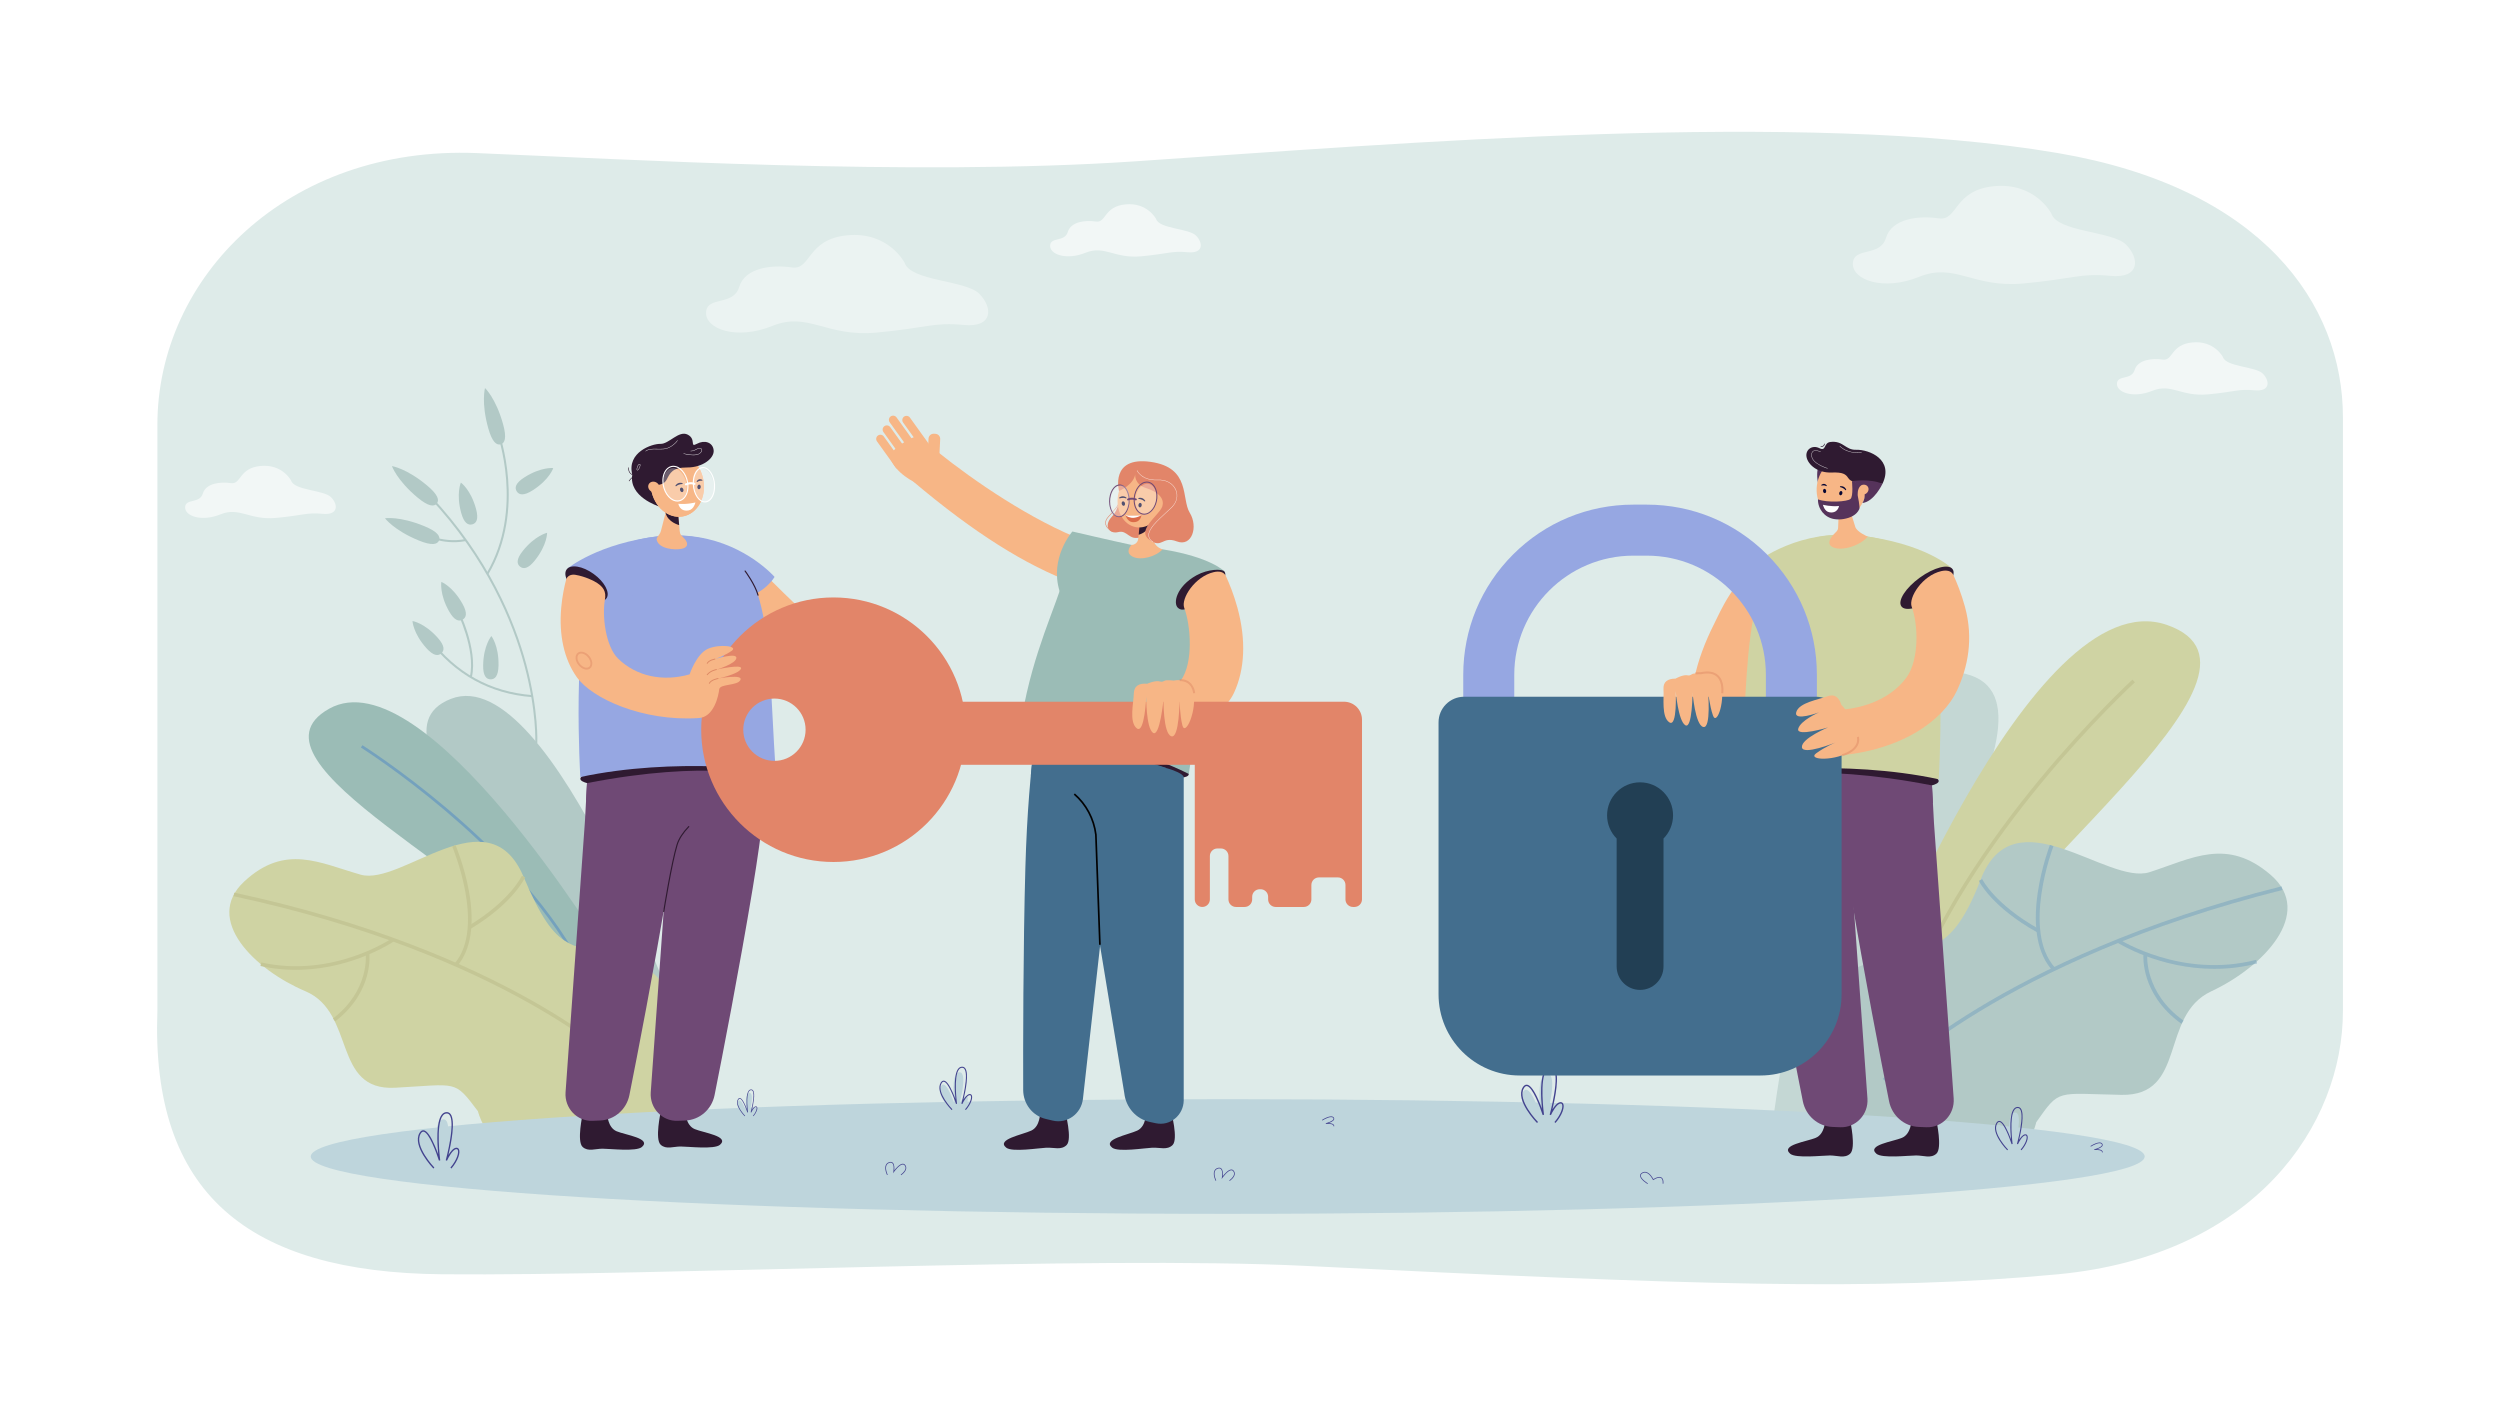<?xml version="1.0" encoding="utf-8"?>
<!-- Generator: Adobe Illustrator 27.5.0, SVG Export Plug-In . SVG Version: 6.00 Build 0)  -->
<svg version="1.1" id="Layer_1" xmlns="http://www.w3.org/2000/svg" xmlns:xlink="http://www.w3.org/1999/xlink" x="0px" y="0px"
	 viewBox="0 0 3530.963 2000" style="enable-background:new 0 0 3530.963 2000;" xml:space="preserve">
<rect x="0" style="fill:#FFFFFF;" width="3530.963" height="2000"/>
<g>
	<g>
		<g>
			<path style="fill:#DEEBE9;" d="M2906.691,1799.765c-257.157,24.42-521.708,14.889-1062.646-11.821
				c-303.749-14.998-914.49,14.524-1219.327,11.821c-274.969-2.439-411.732-114.498-402.43-371.847v-409.005V600.67
				c-0.329-209.396,183.927-395.28,450.994-384.463c206.077,8.347,613.639,32.953,929.562,11.681
				c375.744-25.299,943.518-73.188,1303.847-11.681c287.757,49.119,402.429,212.63,402.429,373.272v838.439
				C3309.12,1588.56,3185.112,1773.326,2906.691,1799.765z"/>
		</g>
		<g style="opacity:0.6;">
			<path style="fill:#FFFFFF;" d="M3139.563,504.162c0,0-12.199-23.461-43.063-20.521c-30.866,2.939-27.191,26.456-41.889,24.252
				c-14.697-2.206-35.275,0-39.684,14.697c-4.409,14.698-24.252,6.615-24.985,19.108c-0.736,12.494,22.781,21.312,49.972,10.289
				c27.19-11.023,40.418,8.563,78.633,5.017c38.215-3.548,42.949-7.957,65.568-5.752c22.619,2.205,22.082-13.282,11.793-23.571
				C3185.619,517.391,3143.972,518.371,3139.563,504.162z"/>
		</g>
		<g style="opacity:0.4;">
			<path style="fill:#FFFFFF;" d="M2897.199,301.406c0,0-22.844-43.939-80.654-38.434c-57.808,5.505-50.926,49.55-78.453,45.421
				c-27.528-4.129-66.067,0-74.325,27.528c-8.258,27.527-45.42,12.387-46.797,35.786c-1.376,23.398,42.668,39.915,93.594,19.269
				c50.926-20.646,75.702,16.039,147.273,9.396c71.572-6.643,80.439-14.902,122.803-10.773c42.364,4.13,41.358-24.877,22.087-44.147
				C2983.458,326.183,2905.459,328.018,2897.199,301.406z"/>
		</g>
		<g style="opacity:0.4;">
			<path style="fill:#FFFFFF;" d="M1277.477,370.753c0,0-22.844-43.939-80.654-38.433c-57.808,5.505-50.926,49.55-78.453,45.421
				c-27.528-4.129-66.067,0-74.325,27.528c-8.258,27.527-45.42,12.388-46.797,35.786c-1.376,23.398,42.668,39.915,93.594,19.269
				c50.926-20.646,75.702,16.039,147.273,9.396c71.572-6.643,80.439-14.902,122.803-10.773c42.364,4.13,41.358-24.876,22.088-44.147
				C1363.735,395.53,1285.737,397.365,1277.477,370.753z"/>
		</g>
		<g style="opacity:0.6;">
			<path style="fill:#FFFFFF;" d="M1632.798,309.17c0,0-12.199-23.46-43.064-20.521c-30.865,2.94-27.191,26.457-41.888,24.252
				c-14.698-2.205-35.275,0-39.684,14.698c-4.409,14.697-24.251,6.614-24.986,19.107c-0.734,12.494,22.781,21.312,49.972,10.289
				c27.191-11.023,40.419,8.564,78.633,5.016c38.216-3.547,42.95-7.956,65.569-5.752c22.619,2.205,22.082-13.282,11.793-23.571
				C1678.853,322.399,1637.206,323.378,1632.798,309.17z"/>
		</g>
		<g style="opacity:0.6;">
			<path style="fill:#FFFFFF;" d="M411.092,678.64c0,0-12.199-23.46-43.064-20.521c-30.865,2.94-27.191,26.457-41.888,24.252
				c-14.698-2.205-35.275,0-39.685,14.698c-4.409,14.697-24.251,6.614-24.986,19.107c-0.734,12.494,22.782,21.312,49.972,10.289
				c27.191-11.023,40.419,8.564,78.633,5.016c38.215-3.547,42.95-7.956,65.569-5.752c22.619,2.205,22.082-13.282,11.793-23.571
				C457.148,691.87,415.5,692.849,411.092,678.64z"/>
		</g>
		<g>
			<g>
				<g>
					<path style="fill:#B2C9C6;" d="M752.406,692.479c-12.899,8.231-19.349,6.58-22.576,1.525
						c-3.226-5.055-2.005-11.602,10.894-19.831c23.497-14.993,40.693-13.086,40.693-13.086S776.244,677.268,752.406,692.479z"/>
				</g>
				<g>
					<path style="fill:#B2C9C6;" d="M755.424,791.58c-9.541,11.961-16.179,12.488-20.867,8.748
						c-4.689-3.74-5.652-10.33,3.889-22.291c17.382-21.789,34.27-25.549,34.27-25.549S773.057,769.474,755.424,791.58z"/>
				</g>
				<g>
					<g>
						<g>
							<path style="fill:#B2C9C6;" d="M758.906,1049.654l-2.894-0.145c0.023-0.443,1.998-45.341-15.477-110.35
								c-16.128-59.982-52.589-149.848-134.717-237.33l2.112-1.983c82.579,87.967,119.228,178.353,135.433,238.687
								C760.932,1003.95,758.928,1049.204,758.906,1049.654z"/>
						</g>
					</g>
					<g>
						<g>
							<path style="fill:#B2C9C6;" d="M689.728,811.113l-2.494-1.47c53.39-90.602,15.246-196.788,14.854-197.851l2.717-1.001
								C705.201,611.865,743.829,719.307,689.728,811.113z"/>
						</g>
					</g>
					<g>
						<g>
							<path style="fill:#B2C9C6;" d="M644.406,765.779c-29.392,1.091-52.154-12.8-52.413-12.962l1.527-2.459
								c0.291,0.18,29.456,17.938,63.994,10.972l0.573,2.837C653.415,765.109,648.833,765.615,644.406,765.779z"/>
						</g>
					</g>
					<g>
						<g>
							<path style="fill:#B2C9C6;" d="M751.603,984.639c-59.692-4.554-108.939-31.747-146.372-80.824
								c-1.299-1.699-2.524-3.305-2.881-3.588c0.005,0.004,0.11,0.085,0.304,0.141l0.812-2.779c0.82,0.239,1.356,0.917,4.066,4.47
								c36.914,48.391,85.459,75.205,144.29,79.69L751.603,984.639z"/>
						</g>
					</g>
					<g>
						<g>
							<path style="fill:#B2C9C6;" d="M666.399,956.598l-2.824-0.652c8.861-38.292-18.489-93.099-18.766-93.649l2.585-1.305
								c0.07,0.139,7.114,14.163,12.938,32.812C665.729,911.08,671.164,936.001,666.399,956.598z"/>
						</g>
					</g>
					<g>
						<g>
							<path style="fill:#B2C9C6;" d="M603.285,685.766c15.825,13.243,17.411,20.909,13.562,25.508
								c-3.849,4.599-11.676,4.388-27.498-8.853c-28.826-24.123-35.787-44.108-35.787-44.108S574.041,661.293,603.285,685.766z"/>
						</g>
					</g>
					<g>
						<g>
							<path style="fill:#B2C9C6;" d="M599.406,743.173c19.081,7.856,22.905,14.687,20.621,20.232
								c-2.282,5.547-9.807,7.705-28.888-0.15c-34.756-14.308-47.421-31.265-47.421-31.265S564.144,728.656,599.406,743.173z"/>
						</g>
					</g>
					<g>
						<g>
							<path style="fill:#B2C9C6;" d="M653.084,852.563c7.508,13.331,5.506,19.683,0.281,22.625
								c-5.226,2.944-11.694,1.364-19.203-11.967c-13.677-24.285-10.828-41.352-10.828-41.352S639.206,827.924,653.084,852.563z"/>
						</g>
					</g>
					<g>
						<g>
							<path style="fill:#B2C9C6;" d="M672.293,718.583c4.039,14.756,0.553,20.43-5.232,22.014
								c-5.784,1.584-11.674-1.524-15.715-16.28c-7.358-26.882-0.443-42.742-0.443-42.742S664.825,691.309,672.293,718.583z"/>
						</g>
					</g>
					<g>
						<g>
							<path style="fill:#B2C9C6;" d="M704.107,939.848c-0.271,15.297-5.212,19.76-11.208,19.655
								c-5.997-0.106-10.776-4.741-10.505-20.039c0.493-27.867,11.588-41.145,11.588-41.145S704.607,911.575,704.107,939.848z"/>
						</g>
					</g>
					<g>
						<g>
							<path style="fill:#B2C9C6;" d="M618.204,900.742c10.19,11.415,9.594,18.048,5.119,22.041
								c-4.474,3.993-11.131,3.836-21.32-7.578c-18.561-20.792-19.431-38.072-19.431-38.072S599.374,879.646,618.204,900.742z"/>
						</g>
					</g>
					<g>
						<g>
							<path style="fill:#B2C9C6;" d="M710.471,598.841c5.549,19.874,2.518,27.093-3.258,28.705
								c-5.776,1.614-12.11-2.991-17.659-22.864c-10.109-36.202-4.539-56.618-4.539-56.618S700.214,562.112,710.471,598.841z"/>
						</g>
					</g>
				</g>
			</g>
		</g>
		<g>
			<path style="fill:#B2C9C6;" d="M967.771,1467.299c0,0-187.282-536.517-330.956-480.23
				c-143.674,56.288,205.154,331.708,254.725,489.619L967.771,1467.299z"/>
		</g>
		<g>
			<g>
				<path style="fill:#9BBCB6;" d="M856.958,1347.635c0,0-257.008-422.594-392.193-346.599
					c-135.185,75.994,247.62,243.95,317.752,369.407L856.958,1347.635z"/>
			</g>
			<g>
				<g>
					<path style="fill:#74A1BD;" d="M815.429,1360.76c-46.859-87.523-127.468-165.767-186.839-215.993
						c-64.366-54.452-118.296-88.595-118.834-88.934l2.115-3.354c0.539,0.34,54.707,34.631,119.282,89.261
						c59.634,50.449,140.619,129.074,187.772,217.147L815.429,1360.76z"/>
				</g>
			</g>
		</g>
		<g>
			<g>
				<g>
					<path style="fill:#CFD3A3;" d="M431.296,1399.968c71.604,30.404,37.639,141.091,126.746,136.344
						c89.121-4.794,83.102-11.587,116.991,33.188c0,0,9.127,38.769,41.843,51.162c78.255,29.643,226.995,41.931,276.462-30.727
						c-2.33-76.18-17.94-156.199-64.635-209.521c-8.562-9.777-22.631-15.594-38.362-21.226
						c-85.338-30.494-101.502-4.299-151.026-121.161c-49.544-116.895-171.929,13.818-229.917-2.658
						c-57.987-16.477-106.596-44.076-164.474,9.664C287.032,1298.823,359.677,1369.616,431.296,1399.968z"/>
				</g>
			</g>
			<g>
				<g>
					<g>
						<path style="fill:#C4C695;" d="M877.699,1507.044l3.598-3.635c-1.601-1.587-164.751-159.78-550.343-242.645l-1.076,5.004
							C714.023,1348.323,876.103,1505.467,877.699,1507.044z"/>
					</g>
				</g>
				<g>
					<g>
						<path style="fill:#C4C695;" d="M665.22,1311.55c59.85-36.242,75.797-71.03,76.445-72.492l-4.675-2.079
							c-0.153,0.345-16.101,34.878-74.422,70.195L665.22,1311.55z"/>
					</g>
				</g>
				<g>
					<g>
						<path style="fill:#C4C695;" d="M646.039,1364.086c19.171-22.561,24.76-59.273,16.16-106.167
							c-6.439-35.117-18.671-64.025-18.793-64.312l-4.706,2.006c0.481,1.126,47.522,113.285,3.438,165.164L646.039,1364.086z"/>
					</g>
				</g>
				<g>
					<g>
						<path style="fill:#C4C695;" d="M545.769,1335.921c7.05-3.93,10.966-6.611,11.143-6.735l-2.923-4.197
							c-0.819,0.572-83.362,56.941-185.03,34.374l-1.107,4.993C449.773,1382.541,519.505,1350.563,545.769,1335.921z"/>
					</g>
				</g>
				<g>
					<g>
						<path style="fill:#C4C695;" d="M473.393,1442.57c28.296-21.588,39.913-46.337,44.674-63.294
							c5.183-18.461,3.641-31.684,3.572-32.238l-5.079,0.625c0.06,0.508,5.538,51.315-46.272,90.841L473.393,1442.57z"/>
					</g>
				</g>
			</g>
		</g>
		<g style="opacity:0.6;">
			<path style="fill:#B2C9C6;" d="M2501.102,1605.809c0,0,81.687-684.894,266.698-655.745
				c185.011,29.147-156.424,446.809-173.887,646.94L2501.102,1605.809z"/>
		</g>
		<g>
			<g>
				<path style="fill:#CFD3A3;" d="M2636.339,1420.724c0,0,232.217-604.402,424.106-538.13
					c191.891,66.272-261.896,372.111-322.892,550.1L2636.339,1420.724z"/>
			</g>
			<g>
				<g>
					<path style="fill:#C4C695;" d="M2692.899,1427.918c39.889-123.687,125.421-243.315,190.146-321.89
						c70.172-85.183,131.652-141.77,132.267-142.333l-3.51-3.827c-0.614,0.563-62.365,57.397-132.764,142.859
						c-65.012,78.925-150.938,199.13-191.078,323.597L2692.899,1427.918z"/>
				</g>
			</g>
		</g>
		<g>
			<g>
				<g>
					<path style="fill:#B2C9C6;" d="M3123.187,1400.096c-73.334,34.174-34.054,148.005-126.845,146.274
						c-92.807-1.783-86.796-9.059-120.41,38.699c0,0-8.094,40.627-41.655,54.684c-132.42,55.463-367.212-105.729-248.819-250.735
						c8.549-10.471,22.963-17.024,39.111-23.441c87.609-34.763,125.359,0.511,172.637-122.739
						c47.298-123.284,179.203,8.186,238.885-11.023c59.682-19.209,109.215-49.644,171.306,4.136
						C3269.505,1289.781,3196.539,1365.975,3123.187,1400.096z"/>
				</g>
			</g>
			<g style="opacity:0.5;">
				<g>
					<g>
						<path style="fill:#74A1BD;" d="M2663.031,1527.431l-3.87-3.648c1.606-1.707,165.507-172,563.324-271.985l1.299,5.162
							C2827.457,1356.572,2664.633,1525.734,2663.031,1527.431z"/>
					</g>
				</g>
				<g>
					<g>
						<path style="fill:#74A1BD;" d="M2876.864,1316.596c-63.511-35.523-81.336-71.109-82.063-72.604l4.785-2.329
							c0.172,0.352,17.99,35.675,79.879,70.289L2876.864,1316.596z"/>
					</g>
				</g>
				<g>
					<g>
						<path style="fill:#74A1BD;" d="M2898.689,1370.516c-20.739-22.762-27.866-60.722-20.612-109.773
							c5.431-36.732,17.109-67.221,17.224-67.524l4.964,1.916c-0.458,1.188-45.326,119.459,2.36,171.798L2898.689,1370.516z"/>
					</g>
				</g>
				<g>
					<g>
						<path style="fill:#74A1BD;" d="M3001.901,1337.637c-7.467-3.832-11.636-6.478-11.826-6.6l2.888-4.468
							c0.872,0.565,88.695,56.191,193.561,29.082l1.33,5.149C3103.355,1382.646,3029.726,1351.911,3001.901,1337.637z"/>
					</g>
				</g>
				<g>
					<g>
						<path style="fill:#74A1BD;" d="M3080.962,1445.89c-30.189-21.423-43.153-46.728-48.71-64.186
							c-6.052-19.001-4.922-32.8-4.872-33.38l5.302,0.467c-0.043,0.53-3.911,53.537,51.362,92.762L3080.962,1445.89z"/>
					</g>
				</g>
			</g>
		</g>
		<g>
			<path style="fill:#BED5DC;" d="M3029.132,1633.438c0,44.73-579.85,80.99-1295.13,80.99
				c-715.283,0-1295.131-36.261-1295.131-80.99c0-44.731,579.849-80.992,1295.131-80.992
				C2449.282,1552.446,3029.132,1588.708,3029.132,1633.438z"/>
		</g>
		<g>
			<path style="fill:#42428E;" d="M2969.834,1627.707l-1.02-0.107c0.073-0.683-0.12-1.245-0.589-1.719
				c-2.333-2.353-10.113-1.62-10.19-1.613l-0.172-1.008c2.689-0.662,9.878-2.968,10.845-5.647c0.209-0.578,0.099-1.145-0.336-1.732
				c-2.599-3.515-11.904,1.428-15.27,3.63l-0.56-0.858c0.527-0.345,12.952-8.389,16.655-3.382c0.646,0.874,0.806,1.78,0.477,2.691
				c-0.829,2.293-4.828,4.1-7.897,5.18c2.55,0.083,5.689,0.515,7.177,2.017C2969.644,1625.855,2969.94,1626.712,2969.834,1627.707z"
				/>
		</g>
		<g>
			<path style="fill:#42428E;" d="M1736.769,1667.96l-0.564-0.857c0.059-0.038,5.87-3.919,6.671-8.443
				c0.277-1.57-0.091-3.057-1.098-4.419c-0.702-0.949-1.547-1.41-2.586-1.41c-0.016,0-0.033,0-0.05,0
				c-5.04,0.071-12.346,10.478-12.42,10.584l-1.328,1.907l0.403-2.289c0.017-0.093,1.593-9.292-1.615-12.039
				c-0.999-0.855-2.423-0.976-4.233-0.359c-1.903,0.648-3.226,1.837-3.931,3.534c-2.104,5.057,1.743,13.058,1.782,13.139
				l-0.921,0.449c-0.168-0.343-4.089-8.494-1.808-13.98c0.823-1.98,2.353-3.364,4.548-4.112c2.177-0.742,3.938-0.557,5.23,0.551
				c2.671,2.288,2.52,7.971,2.218,11.013c2.359-3.052,7.753-9.362,12.062-9.422c1.401-0.012,2.565,0.595,3.476,1.825
				c1.181,1.598,1.612,3.351,1.281,5.21C1743.004,1663.8,1737.024,1667.792,1736.769,1667.96z"/>
		</g>
		<g>
			<path style="fill:#42428E;" d="M1272.749,1659.818l-0.564-0.857c0.059-0.038,5.87-3.919,6.671-8.443
				c0.277-1.57-0.091-3.058-1.098-4.419c-0.701-0.949-1.547-1.41-2.586-1.41c-0.017,0-0.033,0-0.05,0
				c-5.04,0.071-12.346,10.478-12.42,10.584l-1.328,1.907l0.403-2.289c0.016-0.093,1.592-9.292-1.615-12.039
				c-0.999-0.855-2.423-0.976-4.232-0.359c-1.903,0.648-3.226,1.837-3.931,3.533c-2.104,5.057,1.743,13.058,1.782,13.139
				l-0.921,0.449c-0.168-0.343-4.089-8.495-1.808-13.98c0.823-1.98,2.353-3.364,4.548-4.112c2.177-0.742,3.938-0.557,5.23,0.551
				c2.671,2.288,2.52,7.971,2.218,11.013c2.359-3.052,7.753-9.362,12.061-9.422c1.401-0.012,2.565,0.595,3.476,1.825
				c1.181,1.598,1.612,3.351,1.281,5.21C1278.984,1655.658,1273.003,1659.65,1272.749,1659.818z"/>
		</g>
		<g>
			<path style="fill:#42428E;" d="M1884.463,1590.825l-1.021-0.109c0.073-0.683-0.119-1.245-0.588-1.718
				c-2.334-2.353-10.111-1.619-10.19-1.614l-0.173-1.008c2.688-0.66,9.878-2.966,10.846-5.646c0.208-0.578,0.099-1.144-0.336-1.732
				c-2.598-3.517-11.902,1.43-15.269,3.631l-0.561-0.858c0.527-0.345,12.953-8.389,16.656-3.383c0.645,0.874,0.805,1.78,0.476,2.692
				c-0.828,2.292-4.827,4.1-7.896,5.179c2.55,0.084,5.688,0.515,7.177,2.017C1884.272,1588.972,1884.568,1589.829,1884.463,1590.825
				z"/>
		</g>
		<g>
			<path style="fill:#42428E;" d="M2326.946,1672.241c-0.431-0.258-10.536-6.396-10.536-11.78c0-1.661,0.929-3.061,2.761-4.163
				c2.015-1.213,4.108-1.503,6.226-0.866c5.117,1.545,8.816,8.042,9.799,9.931c5.211-3.097,9.089-3.849,11.534-2.232
				c3.493,2.31,2.625,8.484,2.586,8.745l-1.015-0.149c0.009-0.058,0.812-5.793-2.138-7.741c-2.158-1.423-5.829-0.569-10.909,2.54
				l-0.488,0.297l-0.244-0.515c-0.039-0.082-3.981-8.254-9.423-9.893c-1.825-0.55-3.644-0.293-5.401,0.763
				c-1.523,0.916-2.263,1.99-2.263,3.284c0,4.809,9.939,10.841,10.038,10.901L2326.946,1672.241z"/>
		</g>
		<g>
			<g>
				<path style="fill:#BED5DC;" d="M2833.519,1624.143c0,0-20.709-21.114-13.583-33.139c7.125-12.025,19.15,25.831,19.15,25.831
					s-6.236-44.763,6.681-45.54c12.916-0.778,0,45.54,0,45.54s4.788-10.8,9.464-11.468c4.676-0.669,3.341,9.158-5.011,18.776
					H2833.519z"/>
			</g>
			<g>
				<path style="fill:#42428E;" d="M2835.003,1624.672c-0.976-0.994-23.803-24.523-15.52-38.504c1.313-2.21,2.893-3.224,4.675-3.021
					c3.573,0.408,7.769,6.049,12.472,16.766c1.433,3.263,2.701,6.526,3.694,9.226c-1.141-11.719-2.464-35.06,3.986-42.938
					c1.4-1.711,3.109-2.638,5.079-2.757c1.917-0.108,3.495,0.572,4.683,2.044c5.801,7.18,0.559,32.547-2.323,44.416
					c2.15-3.482,5.198-7.362,8.313-7.807c1.477-0.208,2.647,0.34,3.306,1.549c1.88,3.451-0.715,12.246-8.31,20.993l-1.145-0.993
					c7.467-8.599,9.516-16.72,8.123-19.274c-0.353-0.648-0.909-0.898-1.76-0.774c-4.007,0.573-8.685,9.264-10.148,12.565
					l-1.423-0.51c0.029-0.103,2.86-10.306,4.76-21.478c2.483-14.608,2.286-24.198-0.57-27.734c-0.875-1.083-1.996-1.575-3.414-1.483
					c-1.552,0.093-2.859,0.814-3.998,2.204c-8.146,9.947-2.929,48.205-2.875,48.59l-1.473,0.334
					c-2.702-8.507-11.051-30.735-17.148-31.432c-1.161-0.134-2.208,0.617-3.199,2.291c-7.693,12.981,15.066,36.433,15.297,36.668
					L2835.003,1624.672z"/>
			</g>
		</g>
		<g>
			<g>
				<path style="fill:#BED5DC;" d="M2168.921,1585.38c0,0-26.969-27.495-17.689-43.154c9.279-15.659,24.938,33.639,24.938,33.639
					s-8.119-58.292,8.699-59.304c16.82-1.013,0,59.304,0,59.304s6.235-14.065,12.325-14.934c6.09-0.87,4.35,11.926-6.525,24.449
					H2168.921z"/>
			</g>
			<g>
				<path style="fill:#42428E;" d="M2170.851,1586.07c-1.27-1.295-30.996-31.936-20.207-50.14c1.705-2.878,3.748-4.209,6.088-3.936
					c4.652,0.532,10.115,7.877,16.239,21.832c1.866,4.25,3.518,8.499,4.813,12.014c-1.486-15.259-3.209-45.655,5.19-55.913
					c1.825-2.227,4.05-3.436,6.615-3.591c2.491-0.139,4.551,0.746,6.099,2.661c7.553,9.349,0.726,42.383-3.026,57.839
					c2.798-4.533,6.769-9.585,10.823-10.165c1.917-0.276,3.448,0.442,4.306,2.017c2.447,4.494-0.93,15.949-10.821,27.337
					l-1.489-1.293c9.722-11.198,12.389-21.773,10.577-25.1c-0.461-0.846-1.189-1.167-2.294-1.008
					c-5.222,0.747-11.311,12.064-13.216,16.363l-1.853-0.665c0.037-0.133,3.724-13.421,6.197-27.968
					c3.235-19.023,2.978-31.512-0.741-36.116c-1.141-1.411-2.579-2.05-4.446-1.931c-2.021,0.121-3.723,1.061-5.206,2.87
					c-10.607,12.953-3.813,62.774-3.743,63.275l-1.918,0.435c-3.519-11.077-14.391-40.024-22.33-40.931
					c-1.51-0.167-2.875,0.802-4.167,2.981c-10.022,16.913,19.619,47.446,19.92,47.752L2170.851,1586.07z"/>
			</g>
		</g>
		<g>
			<g>
				<path style="fill:#BED5DC;" d="M610.236,1649.757c0,0-26.311-27.495-17.258-43.154s24.33,33.639,24.33,33.639
					s-7.921-58.292,8.487-59.304c16.409-1.013,0,59.304,0,59.304s6.083-14.065,12.024-14.934s4.244,11.926-6.365,24.449H610.236z"/>
			</g>
			<g>
				<path style="fill:#42428E;" d="M612.119,1650.448c-1.239-1.295-30.239-31.935-19.714-50.14c1.663-2.878,3.656-4.209,5.94-3.936
					c4.539,0.531,9.869,7.877,15.843,21.832c1.821,4.25,3.432,8.499,4.695,12.014c-1.449-15.259-3.131-45.655,5.063-55.913
					c1.781-2.227,3.951-3.436,6.453-3.591c2.431-0.139,4.44,0.746,5.95,2.661c7.369,9.349,0.708,42.383-2.952,57.839
					c2.73-4.533,6.604-9.586,10.559-10.165c1.871-0.276,3.364,0.442,4.201,2.017c2.388,4.494-0.908,15.948-10.557,27.337
					l-1.453-1.293c9.485-11.198,12.087-21.773,10.319-25.1c-0.45-0.846-1.16-1.167-2.238-1.008
					c-5.094,0.747-11.035,12.064-12.893,16.363l-1.807-0.665c0.036-0.133,3.633-13.421,6.046-27.968
					c3.156-19.023,2.905-31.512-0.724-36.116c-1.112-1.411-2.516-2.05-4.337-1.931c-1.971,0.122-3.632,1.061-5.079,2.87
					c-10.348,12.953-3.72,62.773-3.652,63.275l-1.871,0.435c-3.434-11.077-14.039-40.024-21.785-40.931
					c-1.474-0.167-2.805,0.802-4.065,2.981c-9.777,16.913,19.14,47.446,19.434,47.752L612.119,1650.448z"/>
			</g>
		</g>
		<g>
			<g>
				<path style="fill:#BED5DC;" d="M1342.615,1567.304c0,0-20.709-21.113-13.583-33.137c7.126-12.025,19.151,25.831,19.151,25.831
					s-6.234-44.764,6.681-45.54c12.916-0.778,0,45.54,0,45.54s4.788-10.8,9.463-11.468c4.676-0.668,3.341,9.158-5.01,18.775
					H1342.615z"/>
			</g>
			<g>
				<path style="fill:#42428E;" d="M1344.099,1567.835c-0.975-0.994-23.802-24.524-15.518-38.504
					c1.309-2.208,2.878-3.227,4.675-3.021c3.573,0.407,7.768,6.048,12.472,16.764c1.432,3.264,2.7,6.526,3.695,9.225
					c-1.141-11.718-2.465-35.059,3.985-42.936c1.4-1.711,3.109-2.639,5.078-2.757c1.925-0.111,3.496,0.572,4.684,2.043
					c5.8,7.18,0.557,32.548-2.324,44.416c2.15-3.481,5.198-7.361,8.313-7.807c1.473-0.208,2.647,0.34,3.306,1.55
					c1.879,3.451-0.715,12.246-8.311,20.993l-1.144-0.994c7.466-8.599,9.516-16.72,8.124-19.275
					c-0.354-0.65-0.914-0.899-1.761-0.774c-4.008,0.573-8.685,9.264-10.149,12.564l-1.423-0.51
					c0.029-0.103,2.859-10.305,4.758-21.476c2.484-14.609,2.288-24.198-0.569-27.734c-0.875-1.084-1.993-1.577-3.414-1.482
					c-1.552,0.093-2.859,0.813-3.998,2.204c-8.145,9.946-2.928,48.204-2.875,48.589l-1.472,0.334
					c-2.702-8.507-11.052-30.735-17.149-31.431c-1.169-0.137-2.208,0.617-3.199,2.29c-7.696,12.988,15.065,36.434,15.296,36.669
					L1344.099,1567.835z"/>
			</g>
		</g>
		<g>
			<g>
				<path style="fill:#BED5DC;" d="M1050.83,1576.224c0,0-12.802-13.052-8.397-20.485c4.405-7.434,11.839,15.968,11.839,15.968
					s-3.854-27.673,4.13-28.152c7.984-0.481,0,28.152,0,28.152s2.96-6.676,5.85-7.09c2.891-0.413,2.065,5.661-3.097,11.606H1050.83z
					"/>
			</g>
			<g>
				<path style="fill:#42428E;" d="M1051.747,1576.552c-0.603-0.615-14.714-15.16-9.593-23.803c0.809-1.365,1.779-1.995,2.89-1.867
					c2.209,0.251,4.802,3.739,7.71,10.363c0.885,2.017,1.669,4.034,2.284,5.703c-0.705-7.244-1.524-21.673,2.464-26.543
					c0.866-1.058,1.922-1.632,3.139-1.705c1.19-0.068,2.161,0.354,2.896,1.263c3.586,4.439,0.344,20.121-1.437,27.458
					c1.329-2.152,3.213-4.551,5.139-4.826c0.911-0.128,1.636,0.21,2.044,0.958c1.161,2.133-0.442,7.57-5.137,12.978l-0.707-0.614
					c4.616-5.316,5.883-10.336,5.022-11.915c-0.219-0.402-0.565-0.556-1.089-0.479c-2.478,0.354-5.369,5.727-6.274,7.767
					l-0.88-0.315c0.018-0.063,1.767-6.37,2.942-13.276c1.536-9.031,1.414-14.959-0.351-17.145c-0.541-0.67-1.232-0.975-2.11-0.917
					c-0.959,0.057-1.767,0.503-2.471,1.362c-5.035,6.149-1.81,29.799-1.778,30.037l-0.91,0.206c-1.67-5.259-6.832-19-10.601-19.43
					c-0.723-0.085-1.365,0.381-1.978,1.415c-4.758,8.029,9.313,22.523,9.456,22.669L1051.747,1576.552z"/>
			</g>
		</g>
	</g>
	<g>
		<g>
			<g>
				<g>
					<path style="fill:#F7B686;" d="M1285.604,652.748L1285.604,652.748c-2.656,1.907-6.385,1.294-8.291-1.359l-29.578-41.193
						c-1.906-2.653-1.294-6.384,1.36-8.289l0,0c2.653-1.906,6.384-1.294,8.289,1.36l29.578,41.192
						C1288.869,647.113,1288.257,650.844,1285.604,652.748z"/>
				</g>
				<g>
					<path style="fill:#F7B686;" d="M1297.954,643.88L1297.954,643.88c-2.653,1.904-6.384,1.293-8.289-1.362l-33.078-46.067
						c-1.907-2.653-1.294-6.384,1.359-8.289v-0.001c2.654-1.904,6.385-1.293,8.291,1.362l33.078,46.067
						C1301.22,638.242,1300.609,641.974,1297.954,643.88z"/>
				</g>
				<g>
					<path style="fill:#F7B686;" d="M1318.491,665.472l-2.11-0.106c-3.946-0.194-7.014-3.581-6.82-7.528l1.9-38.434
						c0.196-3.946,3.583-7.015,7.528-6.82l2.112,0.105c3.945,0.195,7.014,3.583,6.818,7.528l-1.899,38.435
						C1325.824,662.597,1322.437,665.666,1318.491,665.472z"/>
				</g>
				<g>
					<path style="fill:#F7B686;" d="M1310.308,635.009L1310.308,635.009c-2.653,1.907-6.385,1.294-8.291-1.361l-26.515-36.928
						c-1.905-2.653-1.294-6.384,1.36-8.289l0,0c2.654-1.905,6.384-1.293,8.289,1.361l26.516,36.928
						C1313.573,629.373,1312.961,633.104,1310.308,635.009z"/>
				</g>
				<g>
					<path style="fill:#F7B686;" d="M1294.067,682.229c0,0-31.04-13.753-36.956-37.136c-2.049-8.095,35.033-33.204,43.266-28.769
						c8.235,4.436,23.712,31.123,23.712,31.123L1294.067,682.229z"/>
				</g>
				<g>
					<path style="fill:#F7B686;" d="M1273.362,661.594L1273.362,661.594c-2.65,1.901-6.372,1.29-8.274-1.358l-26.46-36.851
						c-1.901-2.65-1.291-6.371,1.358-8.273l0,0c2.649-1.901,6.371-1.291,8.272,1.358l26.46,36.852
						C1276.62,655.97,1276.01,659.692,1273.362,661.594z"/>
				</g>
			</g>
			<g>
				<g>
					<path style="fill:#F7B686;" d="M1324.089,638.007c51.716,41.412,132.402,96.888,208.068,125.984
						c17.533,6.743,24.324,9.059,35.079,11.511c8.654,1.973,15.025,19.466,11.812,34.311c-3.017,13.928-15.201,24.042-26.032,23.635
						c-8.087-0.305-16.22-2.506-35.881-9.705c-68.31-25.002-142.477-71.943-227.329-143.658L1324.089,638.007z"/>
				</g>
			</g>
			<g>
				<path style="fill:#2F1A31;" d="M1618.638,1571.733c0,0,0.34,19.138-12.365,25.085c-12.704,5.946-49.978,12.42-35.446,24.111
					c8.339,6.707,46.018,0.528,56.711,0.069c10.693-0.458,20.932,3.773,28.573-3.725c8.404-8.248-2.018-47.061-2.018-47.061
					s-9.022,5.203-17.33,5.343C1624.792,1575.757,1618.638,1571.733,1618.638,1571.733z"/>
			</g>
			<g>
				<path style="fill:#2F1A31;" d="M1468.988,1571.733c0,0,0.34,19.138-12.365,25.085c-12.704,5.946-49.978,12.42-35.446,24.111
					c8.339,6.707,46.018,0.528,56.711,0.069c10.693-0.458,20.932,3.773,28.573-3.725c8.404-8.248-2.018-47.061-2.018-47.061
					s-9.022,5.203-17.33,5.343C1475.143,1575.757,1468.988,1571.733,1468.988,1571.733z"/>
			</g>
			<g>
				<path style="fill:#436E8E;" d="M1470.401,990.997c0,0-17.738,78.145-22.167,233.851c-3.197,112.408-3.29,260.046-3.095,314.691
					c0.07,19.546,13.2,36.399,31.803,40.821l9.998,2.377c20.115,4.782,39.979-9.413,42.551-30.408l44.198-394.538l16.65-118.334
					L1470.401,990.997z"/>
			</g>
			<g>
				<path style="fill:#2F1A31;" d="M1678.925,1093.902c-1.885,9.637-56.776,4.442-123.467-8.992s-119.186-26.852-117.301-36.49
					c1.887-9.637,57.438-11.843,124.128,1.591C1628.976,1063.446,1680.811,1084.265,1678.925,1093.902z"/>
			</g>
			<g>
				<path style="fill:#436E8E;" d="M1509.736,1068.218l78.202,475.741c2.197,20.173,16.765,36.554,36.2,40.704l8.471,1.81
					c20.001,4.271,38.974-11.283,39.267-32.19l0.014-456.353c-0.132-5.294-17.543-11.125-22.535-12.542
					C1607.944,1073.652,1510.809,1048.923,1509.736,1068.218z"/>
			</g>
			<g>
				<path style="fill:#9BBCB6;" d="M1669.56,825.998c0,0-16.479-54.823-84.812-55.753c-32.293-0.439-67.524,3.502-86.337,59.437
					c-16.892,50.223-48.487,117.462-60.254,218.738c0,0,112.912-18.956,240.928,44.667c0,0,23.63-147.429,15.67-235.492
					C1692.515,832.8,1675.288,843.576,1669.56,825.998z"/>
			</g>
			<g>
				<path style="fill:#9BBCB6;" d="M1729.215,806.931l-61.449,46.735c0,0-161.244,13.432-171.193-18.615
					c-14.691-47.322,18.059-84.37,18.059-84.37s56.022,13.093,83.443,18.93c9.94,2.115,33.948,4.612,43.815,6.209
					C1710.673,786.957,1729.215,806.931,1729.215,806.931z"/>
			</g>
			<g>
				<path style="fill:#020202;" d="M1552.276,1334.415l2.421-0.089l-5.688-155.492c-2.852-22.829-13.811-43.477-30.869-58.245
					l-1.585,1.833c16.603,14.374,27.271,34.478,30.042,56.606L1552.276,1334.415z"/>
			</g>
			<g>
				<g>
					<path style="fill:#E28569;" d="M1571.429,751.097l0.312-0.729c-0.083-0.036-8.288-3.629-9.689-9.898
						c-0.728-3.254,0.493-6.697,3.627-10.236c1.473-1.664,2.826-3.166,4.065-4.541c8.541-9.48,11.736-13.026,11.431-22.061
						l-0.793,0.027c0.294,8.714-2.61,11.937-11.227,21.502c-1.242,1.377-2.596,2.88-4.072,4.546
						c-3.313,3.742-4.594,7.422-3.805,10.938C1562.769,747.313,1571.075,750.945,1571.429,751.097z"/>
				</g>
				<g>
					<path style="fill:#E28569;" d="M1580.778,703.645c0,0,0.62,14.014-10.79,26.572c-11.409,12.558-3.485,24.582,9.574,21.268
						c13.06-3.314,14.976,12.934,31.95,7.107C1628.485,752.766,1580.778,703.645,1580.778,703.645z"/>
				</g>
				<g>
					<path style="fill:#F7B686;" d="M1641.889,775.821c-6.564-1.887-11.64-7.101-13.22-13.745l-4.951-20.821l-1.435-6.043
						l-8.445-35.532l-3.524,34.675l-2.113,20.814l-0.602,5.932c-0.491,4.842-4.573,8.487-9.439,8.509l-0.085,0.001
						c-3.251,3.674-8.211,11.431,1.654,16.581c11.591,6.054,33.138-0.135,42.266-10.341
						C1641.96,775.842,1641.925,775.831,1641.889,775.821z"/>
				</g>
				<g>
					<path style="fill:#2F1A31;" d="M1623.853,740.695c-0.038,0.188-0.084,0.375-0.135,0.56
						c-2.746,10.895-15.456,13.987-15.456,13.987l-0.062-0.073l2.113-20.814c3.841-0.691,9.22-1.151,11.969,0.857
						C1623.72,736.261,1624.438,737.982,1623.853,740.695z"/>
				</g>
				<g>
					<path style="fill:#F7B686;" d="M1579.152,699.257c3.834-21.921,21.347-37.172,39.116-34.064
						c17.768,3.107,29.065,23.398,25.229,45.32c-3.835,21.922-21.348,37.174-39.117,34.065
						C1586.612,741.471,1575.315,721.179,1579.152,699.257z"/>
				</g>
				<g>
					<path style="fill:#F7B686;" d="M1638.148,715.746c-4.254,2.843-9.412,2.308-11.522-1.194c-2.11-3.501-0.373-8.645,3.881-11.487
						c4.254-2.842,9.411-2.309,11.522,1.194C1644.137,707.761,1642.4,712.904,1638.148,715.746z"/>
				</g>
				<g>
					<path style="fill:#DB6B49;" d="M1589.505,727.54c0,0,10.946,2.174,22.611,0.238c0,0-0.982,10.992-13.012,9.636
						C1592.109,736.624,1589.505,727.54,1589.505,727.54z"/>
				</g>
				<g>
					<path style="fill:#FFFFFF;" d="M1589.505,727.54c0,0,2.273,2.671,8.483,3.728c6.208,1.059,14.128-3.491,14.128-3.491
						S1598.236,729.1,1589.505,727.54z"/>
				</g>
				<g>
					<g>
						<path style="fill:#060633;" d="M1608.146,704.723c-0.204-0.095-0.362-0.282-0.412-0.519c-0.085-0.401,0.171-0.795,0.572-0.879
							c0.236-0.051,5.605-1.723,9.105,3.768c0.22,0.347,0.135,0.804-0.207,1.031c-0.341,0.227-0.734,0.079-1.031-0.206
							c-2.965-2.848-7.362-3.18-7.559-3.139C1608.45,704.813,1608.287,704.79,1608.146,704.723z"/>
					</g>
				</g>
				<g>
					<path style="fill:#060633;" d="M1612.529,713.779c-0.249,1.755-1.484,3.031-2.758,2.849c-1.274-0.181-2.104-1.751-1.854-3.506
						c0.25-1.755,1.486-3.031,2.759-2.849C1611.949,710.452,1612.779,712.024,1612.529,713.779z"/>
				</g>
				<g>
					<g>
						<path style="fill:#060633;" d="M1581.357,703.97c-0.226-0.013-0.444-0.123-0.579-0.325c-0.231-0.339-0.144-0.8,0.193-1.031
							c0.199-0.136,4.526-3.727,9.854,0.016c0.335,0.236,0.431,0.693,0.203,1.032c-0.231,0.34-0.65,0.352-1.032,0.201
							c-3.827-1.502-8.02-0.134-8.186-0.022C1581.671,703.936,1581.513,703.977,1581.357,703.97z"/>
					</g>
				</g>
				<g>
					<path style="fill:#060633;" d="M1588.859,710.671c0.438,1.718-0.218,3.368-1.464,3.686c-1.247,0.317-2.613-0.819-3.05-2.537
						c-0.437-1.717,0.219-3.367,1.465-3.685C1587.056,707.818,1588.422,708.952,1588.859,710.671z"/>
				</g>
				<g>
					<path style="fill:#E28569;" d="M1603.348,669.998c0,0-1.716,13.893,15.072,19.249c16.788,5.357,27.378,14.708,22.9,26.695
						c-4.477,11.985-36.697,32.838-18.064,46.36c18.633,13.519,17.545-5.804,38.881,2.365c21.337,8.167,30.48-20.632,18.265-40.41
						c-12.214-19.778,1.869-64-55.516-71.968c-57.387-7.97-44.452,41.191-44.452,41.191S1600.722,685.212,1603.348,669.998z"/>
				</g>
				<g>
					<path style="fill:#FFFFFF;" d="M1628.676,765.876l0.248-0.4c-3.911-2.437-5.965-5.276-6.278-8.685
						c-0.87-9.442,12.243-21.426,23.812-32.001c3.069-2.805,5.969-5.457,8.577-8.016c7.261-7.126,9.476-16.756,5.783-25.133
						c-4.103-9.304-14.077-14.677-25.977-14.027c-11.506,0.633-18.713-3.003-22.723-6.161c-4.346-3.421-5.993-7.041-6.009-7.078
						l-0.43,0.191c0.067,0.148,6.803,14.749,29.188,13.519c11.736-0.642,21.496,4.626,25.518,13.746
						c3.668,8.317,1.544,17.515-5.682,24.607c-2.602,2.553-5.499,5.201-8.564,8.003c-11.65,10.648-24.855,22.718-23.963,32.394
						C1622.501,760.351,1624.686,763.392,1628.676,765.876z"/>
				</g>
				<g>
					<g>
						<path style="fill:#6F4975;" d="M1575.718,729.151c-4.52-2.624-7.838-8.705-8.862-16.263
							c-1.673-12.319,3.204-24.837,10.875-27.909c2.861-1.183,5.802-0.926,8.504,0.635c4.521,2.624,7.839,8.706,8.865,16.243l0,0
							c1.676,12.299-3.203,24.837-10.876,27.93c-1.724,0.701-3.472,0.885-5.18,0.586
							C1577.907,730.174,1576.795,729.767,1575.718,729.151z M1593.654,702.073c-0.961-7.12-4.009-12.792-8.151-15.202
							c-2.338-1.325-4.82-1.525-7.227-0.56c-7.099,2.852-11.569,14.694-9.979,26.381c0.966,7.099,4.011,12.792,8.153,15.201
							c2.32,1.302,4.818,1.526,7.217,0.56C1590.769,725.579,1595.25,713.739,1593.654,702.073L1593.654,702.073z"/>
					</g>
				</g>
				<g style="opacity:0.3;">
					<path style="fill:#FFFFFF;" d="M1633.645,700.795c0.599,11.785-5.656,23.23-13.969,25.567
						c-8.315,2.335-15.54-5.326-16.139-17.111c-0.599-11.785,5.655-23.23,13.969-25.567
						C1625.822,681.348,1633.046,689.009,1633.645,700.795z"/>
				</g>
				<g style="opacity:0.3;">
					<path style="fill:#FFFFFF;" d="M1595.24,702.862c0.595,11.838-5.01,23.582-12.52,26.23c-7.513,2.647-14.085-4.802-14.68-16.642
						c-0.597-11.837,5.008-23.58,12.52-26.229C1588.072,683.574,1594.644,691.024,1595.24,702.862z"/>
				</g>
				<g>
					<g>
						<path style="fill:#6F4975;" d="M1608.941,724.642c-4.525-3.265-7.353-9.346-7.754-16.688
							c-0.697-12.596,6.174-24.87,15.322-27.365c3.682-0.998,7.28-0.347,10.434,1.91c4.516,3.264,7.333,9.344,7.726,16.663l0,0
							c0.705,12.619-6.166,24.894-15.321,27.365c-1.816,0.514-3.613,0.606-5.34,0.304
							C1612.239,726.52,1610.535,725.774,1608.941,724.642z M1616.885,681.977c-8.511,2.328-14.901,13.941-14.253,25.89
							c0.377,6.804,3.055,12.646,7.164,15.604c2.765,1.933,5.947,2.511,9.177,1.669c8.521-2.326,14.913-13.938,14.253-25.889l0,0
							c-0.37-6.783-3.042-12.602-7.137-15.579c-1.4-1.012-2.919-1.662-4.502-1.938
							C1620.067,681.467,1618.484,681.552,1616.885,681.977z"/>
					</g>
				</g>
				<g>
					<g>
						<path style="fill:#6F4975;" d="M1592.982,706.838c0.299,0.052,0.617,0.001,0.901-0.162l0,0
							c0.167-0.098,4.107-2.203,9.887-0.019c0.686,0.227,1.486-0.082,1.758-0.78c0.271-0.699-0.082-1.485-0.785-1.735
							c-6.956-2.775-11.983,0.056-12.204,0.167c-0.643,0.378-0.874,1.214-0.495,1.854
							C1592.245,706.54,1592.598,706.771,1592.982,706.838z"/>
					</g>
				</g>
			</g>
			<g>
				<path style="fill:#2F1A31;" d="M1729.5,807.379c4.311,6.156-3.885,19.64-25.177,33.601
					c-21.291,13.96-31.469,25.243-40.467,17.667c-7.345-6.186-2.615-30.151,25.905-46.008
					C1706.09,803.558,1726.428,802.99,1729.5,807.379z"/>
			</g>
			<g>
				<path style="fill:#436E8E;" d="M1646.916,1084.701c0,0-87.394-32.641-179.527-30.449c-4.23,0.101-7.731,3.326-8.148,7.537
					l-3.324,33.579l96.929-4.911L1646.916,1084.701z"/>
			</g>
			<g>
				<g>
					<path style="fill:#F7B686;" d="M1543.496,1056.193l-11.263-21.151c-1.241-6.351,14.795-27.448,21.233-26.803
						c47.204,4.737,89.507-12.732,114.459-47.353c17.698-24.558,14.104-77.11,4.631-102.463
						c-4.848-12.974,15.049-44.261,41.877-50.376c6.917-1.576,14.005-0.855,16.986,5.582c4.667,10.074,11.201,25.877,16.374,44.923
						c12.282,45.232,10.556,86.793-4.996,120.192c-19.086,40.993-98.72,80.237-191.382,90.963
						C1544.479,1070.509,1544.836,1063.047,1543.496,1056.193z"/>
				</g>
			</g>
		</g>
		<g>
			<g>
				<g>
					<path style="fill:#F7B686;" d="M2523.837,959.452c-17.698-24.557-14.104-77.109-4.631-102.461
						c4.848-12.974-25.968-66.49-32.003-62.76c-38.47,23.778-57.386,69.445-66.266,87.068
						c-25.587,50.782-40.142,106.486-24.591,139.884C2415.433,1062.175,2548.79,994.074,2523.837,959.452z"/>
				</g>
			</g>
			<g>
				<path style="fill:#2F1A31;" d="M2577.89,1582.683c0,0-0.477,19.004-13.335,24.364c-12.858,5.361-50.118,10.198-36.196,22.417
					c7.988,7.01,45.638,2.481,56.266,2.481c10.63,0,20.61,4.632,28.509-2.481c8.69-7.827,0-46.78,0-46.78s-9.173,4.778-17.422,4.563
					C2583.825,1586.938,2577.89,1582.683,2577.89,1582.683z"/>
			</g>
			<g>
				<path style="fill:#6F4975;" d="M2466.947,1009.17c0,0-2.566,85.764,24.805,250.289
					c19.758,118.776,43.084,238.462,54.529,295.843c4.094,20.525,21.355,35.534,41.814,36.354l10.995,0.442
					c22.12,0.887,40.073-18.114,38.459-40.704l-27.763-388.2l-6.843-127.77L2466.947,1009.17z"/>
			</g>
			<g>
				<path style="fill:#2F1A31;" d="M2699.678,1582.683c0,0-0.475,19.004-13.334,24.364c-12.86,5.361-50.118,10.198-36.198,22.417
					c7.99,7.01,45.637,2.481,56.267,2.481c10.631,0,20.61,4.632,28.508-2.481c8.69-7.827,0-46.78,0-46.78s-9.172,4.778-17.421,4.563
					C2705.613,1586.938,2699.678,1582.683,2699.678,1582.683z"/>
			</g>
			<g>
				<path style="fill:#6F4975;" d="M2588.736,1009.17c0,0-2.566,85.764,24.804,250.289c19.76,118.776,43.086,238.462,54.529,295.843
					c4.095,20.525,21.356,35.534,41.814,36.354l10.996,0.442c22.119,0.887,40.074-18.114,38.458-40.704l-27.761-388.2l-6.843-127.77
					L2588.736,1009.17z"/>
			</g>
			<g>
				<path style="fill:#2F1A31;" d="M2738.179,1103.16c-0.264,10.349-62.833,14.458-140.221,12.043
					c-77.387-2.415-139.227-13.115-138.962-23.462c0.264-10.349,62.533-16.423,139.921-14.008
					C2676.304,1080.148,2738.445,1092.814,2738.179,1103.16z"/>
			</g>
			<g>
				<path style="fill:#CFD3A3;" d="M2719.236,810.218c0,0-13.683-54.236-114.648-54.787
					c-145.601-0.793-132.12,132.991-145.591,336.31c0,0,143.418-20.283,279.255,8.873
					C2738.252,1100.614,2750.853,893.089,2719.236,810.218z"/>
			</g>
			<g>
				<path style="fill:#CFD3A3;" d="M2756.504,802.441l-65.944,36.485c0,0-144.387,13.112-182.718,6.796
					c-38.329-6.314-48.845-34.46-48.845-34.46s40.824-42.24,110.213-53.518c6.52-1.068,13.28-1.852,20.292-2.309
					c11.767-0.758,23.554-0.597,35.073,0.699C2719.871,766.856,2756.504,802.441,2756.504,802.441z"/>
			</g>
			<g>
				<path style="fill:#F7B686;" d="M2620.336,744.065l-7.114-22.957l-2.069-6.684l-12.176-39.298l-1.602,39.089l-0.958,23.465
					l-0.304,7.426c-0.205,5.041-3.279,6.101-7.02,10.481c-1.514,1.776-11.212,12.539-0.206,17.4
					c13.709,6.059,39.338-3.113,49.081-15.128C2637.895,757.842,2622.635,751.483,2620.336,744.065z"/>
			</g>
			<g>
				<path style="fill:#6F4975;" d="M2471.181,1100.111c0,0,83.851-24.67,257.508,9.193l1.339,24.981l-254.568,8.997
					L2471.181,1100.111z"/>
			</g>
			<g>
				<path style="fill:#2F1A31;" d="M2528.185,1092.352c0,0,37.114-0.915,51.457,29.512c0,0-8.015-30.371,7.6-29.901
					c6.457,0.197-6.457-4.161-6.457-4.161L2528.185,1092.352z"/>
			</g>
			<g>
				<path style="fill:#2F1A31;" d="M2757.876,803.961c5.563,7.931-6.145,26.081-26.149,40.538
					c-20.007,14.459-40.733,19.75-46.296,11.821c-5.564-7.932,6.144-26.082,26.15-40.539
					C2731.586,801.321,2752.313,796.03,2757.876,803.961z"/>
			</g>
			<g>
				<g>
					<path style="fill:#56335B;" d="M2567.651,660.369c0,0-2.482,9.512,0,21.439c2.483,11.924,14.613-17.389,14.613-17.389
						L2567.651,660.369z"/>
				</g>
				<g>
					<path style="fill:#F7B686;" d="M2566.209,685.248c3.027-23.059,20.984-39.717,40.108-37.206
						c19.124,2.51,32.172,23.239,29.145,46.298c-3.027,23.059-20.985,39.716-40.108,37.206
						C2576.231,729.035,2563.182,708.306,2566.209,685.248z"/>
				</g>
				<g>
					<path style="fill:#2F1A31;" d="M2636.333,682.284l-16.904-1.754c-3.718-0.385-7.116-2.381-9.129-5.53
						c-3.462-5.421-7.631-8.204-23.401-7.614c-19.967,0.75-33.152-11.153-35.309-21.602c-2.201-10.664,8.017-17.891,18.046-12.807
						c10.028,5.085,5.725-7.384,15.369-8.707c18.021-2.473,21.397,11.419,36.152,10.967c19.347-0.592,54.003,14.109,37.566,48.166
						L2636.333,682.284z"/>
				</g>
				<g>
					<g>
						<path style="fill:#060633;" d="M2598.998,688.029c-0.181-0.114-0.309-0.31-0.327-0.54c-0.032-0.389,0.255-0.732,0.644-0.763
							c0.229-0.02,5.503-0.963,8.161,4.644c0.168,0.353,0.033,0.776-0.318,0.949c-0.351,0.175-0.705-0.013-0.95-0.317
							c-2.466-3.045-6.584-3.881-6.775-3.866C2599.274,688.149,2599.123,688.109,2598.998,688.029z"/>
					</g>
				</g>
				<g>
					<path style="fill:#060633;" d="M2602.068,697.111c-0.445,1.629-1.765,2.689-2.947,2.367c-1.182-0.322-1.781-1.906-1.336-3.535
						c0.444-1.631,1.763-2.689,2.947-2.367C2601.913,693.898,2602.513,695.481,2602.068,697.111z"/>
				</g>
				<g>
					<g>
						<path style="fill:#060633;" d="M2572.807,685.928c-0.164-0.029-0.309-0.154-0.382-0.354c-0.126-0.338-0.003-0.765,0.274-0.957
							c0.164-0.112,3.798-3.146,7.219,0.821c0.215,0.249,0.226,0.687,0.014,0.99c-0.212,0.302-0.521,0.278-0.781,0.105
							c-2.61-1.729-5.858-0.78-5.995-0.688C2573.042,685.922,2572.92,685.948,2572.807,685.928z"/>
					</g>
				</g>
				<g>
					<path style="fill:#060633;" d="M2579.263,693.182c0.21,1.676-0.606,3.16-1.824,3.311c-1.215,0.152-2.371-1.083-2.581-2.76
						c-0.21-1.676,0.606-3.158,1.823-3.309C2577.897,690.271,2579.054,691.507,2579.263,693.182z"/>
				</g>
				<g>
					<path style="fill:#56335B;" d="M2658.724,683.402c0,0-11.672,25.192-28.227,27.04c0,0,13.386-19.199-14.828-30.898
						C2615.668,679.544,2641.573,675.468,2658.724,683.402z"/>
				</g>
				<g>
					<path style="fill:#F7B686;" d="M2635.386,697.305c-3.54,2.253-8.041,1.514-10.055-1.65c-2.014-3.164-0.774-7.556,2.765-9.808
						c3.541-2.253,8.044-1.513,10.056,1.65C2640.165,690.662,2638.927,695.051,2635.386,697.305z"/>
				</g>
				<g>
					<path style="fill:#56335B;" d="M2615.668,679.544c0,0,2.261,21.14-2.042,25.136c-4.304,3.997-32.716,5.715-45.976,0.593l0,0
						c-0.22,13.577,9.349,25.564,22.74,27.813c4.432,0.745,9.014,0.749,13.565-0.046l0,0c9.282-1.622,18.306-5.463,22.134-14.073
						c1.164-2.62-2.224-18.738-2.224-18.738s-1.273-9.459,4.229-14.382C2628.096,685.847,2621.743,680.137,2615.668,679.544z"/>
				</g>
				<g>
					<path style="fill:#FFFFFF;" d="M2574.65,712.899c0,0,10.887,2.946,22.781,1.795c0,0-1.745,11.013-13.781,8.818
						C2576.65,722.236,2574.65,712.899,2574.65,712.899z"/>
				</g>
				<g>
					<path style="fill:#2F1A31;" d="M2571.781,631.314c5.238,0,5.709-4.52,5.713-4.568l-0.949-0.087
						c-0.015,0.156-0.424,3.852-5.025,3.698l-0.029,0.953C2571.589,631.312,2571.687,631.314,2571.781,631.314z"/>
				</g>
				<g>
					<path style="fill:#FFFFFF;" d="M2581.242,661.789l0.133-0.458c-0.214-0.062-21.459-6.361-22.338-17.298
						c-0.25-3.093,0.268-5.147,1.58-6.277c2.106-1.812,5.94-0.919,9.323-0.129c0.521,0.121,1.028,0.24,1.516,0.346l0.101-0.467
						c-0.487-0.105-0.991-0.222-1.509-0.342c-3.496-0.815-7.453-1.739-9.741,0.23c-1.436,1.238-2.008,3.422-1.746,6.677
						c0.376,4.675,4.428,9.225,11.719,13.156C2575.753,660.178,2581.188,661.773,2581.242,661.789z"/>
				</g>
				<g>
					<path style="fill:#FFFFFF;" d="M2623.086,639.607c2,0,4.123-0.135,6.371-0.439l-0.064-0.473
						c-20.746,2.812-30.73-8.85-30.828-8.967l-0.366,0.304C2598.289,630.139,2606.392,639.607,2623.086,639.607z"/>
				</g>
			</g>
			<g>
				<g>
					<path style="fill:#F7B686;" d="M2571,1054.761l-11.263-21.152c-1.24-6.351,4.697-32.15,11.134-31.503
						c47.204,4.736,97.048-10.878,122-45.5c17.698-24.557,16.663-74.263,7.189-99.615c-4.848-12.974,15.049-44.262,41.878-50.376
						c6.916-1.577,14.003-0.855,16.985,5.581c4.667,10.075,11.201,25.877,16.374,44.921c12.283,45.233,4.124,85.089-11.426,118.488
						c-19.086,40.993-79.434,88.221-183.406,92.61C2573.488,1068.511,2572.34,1061.614,2571,1054.761z"/>
				</g>
			</g>
		</g>
		<g>
			<g>
				<path style="fill:#F7B686;" d="M1076.088,806.844c0,0,40.95,42.667,126.283,120.125c9.096,8.257-15.911,99.901-15.911,99.901
					c-38.666-13.584-152.81-108.743-172.707-148.765L1076.088,806.844z"/>
			</g>
			<g>
				<path style="fill:#2F1A31;" d="M967.991,1570.632c0,0,0.471,18.774,13.175,24.07c12.704,5.296,49.513,10.075,35.758,22.146
					c-7.892,6.925-45.086,2.452-55.587,2.451c-10.501,0-20.361,4.576-28.165-2.451c-8.584-7.733,0-46.217,0-46.217
					s9.063,4.721,17.212,4.51C962.129,1574.836,967.991,1570.632,967.991,1570.632z"/>
			</g>
			<g>
				<path style="fill:#6F4975;" d="M1087.648,1007.138c0,0,2.536,84.727-24.505,247.267
					c-19.521,117.342-42.565,235.583-53.872,292.271c-4.044,20.278-21.097,35.104-41.31,35.916l-10.861,0.436
					c-21.853,0.876-39.59-17.896-37.993-40.214l27.426-383.511l6.76-126.228L1087.648,1007.138z"/>
			</g>
			<g>
				<path style="fill:#2F1A31;" d="M857.726,1573.726c0,0,0.47,18.775,13.175,24.07c12.703,5.296,49.512,10.074,35.757,22.145
					c-7.891,6.927-45.085,2.452-55.585,2.452c-10.502,0-20.362,4.576-28.164-2.452c-8.585-7.733,0-46.215,0-46.215
					s9.06,4.721,17.211,4.509C851.863,1577.929,857.726,1573.726,857.726,1573.726z"/>
			</g>
			<g>
				<path style="fill:#6F4975;" d="M967.33,1007.138c0,0,2.535,84.727-24.505,247.267
					c-19.521,117.342-42.565,235.583-53.872,292.271c-4.044,20.278-21.098,35.104-41.31,35.916l-10.861,0.436
					c-21.853,0.876-39.59-17.896-37.994-40.214l27.426-383.511l6.76-126.228L967.33,1007.138z"/>
			</g>
			<g>
				<path style="fill:#2F1A31;" d="M819.691,1099.994c0.261,10.223,62.075,14.283,138.527,11.898
					c76.453-2.384,137.547-12.958,137.286-23.179c-0.263-10.223-61.781-16.225-138.233-13.839
					C880.818,1077.258,819.43,1089.771,819.691,1099.994z"/>
			</g>
			<g>
				<path style="fill:#96A7E2;" d="M838.406,810.589c0,0,13.518-53.581,113.264-54.125
					c143.841-0.784,130.522,131.385,143.834,332.249c0,0-141.687-20.038-275.885,8.767
					C819.619,1097.479,807.17,892.459,838.406,810.589z"/>
			</g>
			<g>
				<path style="fill:#96A7E2;" d="M801.586,802.904l65.148,36.045c0,0,142.927,14.475,180.511,6.716
					c33.315-6.878,46.737-30.849,46.737-30.849s-38.811-44.926-107.362-56.067c-6.441-1.055-13.12-1.83-20.046-2.282
					c-11.626-0.749-23.271-0.593-34.652,0.691C845.04,766.948,801.586,802.904,801.586,802.904z"/>
			</g>
			<g>
				<path style="fill:#6F4975;" d="M1083.464,1096.981c0,0-82.839-24.372-254.398,9.081l-1.322,24.681l251.493,8.888
					L1083.464,1096.981z"/>
			</g>
			<g>
				<path style="fill:#2F1A31;" d="M800.232,804.406c-5.524,7.814,2.613,23.253,18.172,34.482
					c15.56,11.229,32.651,13.997,38.173,6.181c5.524-7.814-2.613-23.253-18.171-34.481
					C822.845,799.359,805.754,796.592,800.232,804.406z"/>
			</g>
			<g>
				<path style="fill:#2F1A31;" d="M1070.632,841.4c0.072,0,0.146-0.011,0.219-0.03c0.437-0.12,0.694-0.573,0.572-1.009
					c-4.199-15.197-18.27-34.175-18.411-34.365c-0.27-0.362-0.785-0.438-1.148-0.166c-0.363,0.27-0.439,0.784-0.168,1.148
					c0.14,0.186,14.03,18.922,18.145,33.82C1069.943,841.162,1070.272,841.4,1070.632,841.4z"/>
			</g>
			<g>
				<path style="fill:#2F1A31;" d="M937.454,1288.197c0.396,0,0.744-0.286,0.808-0.691c0.112-0.693,11.232-69.667,18.857-94.269
					c2.504-8.077,7.976-16.559,16.262-25.206c0.315-0.327,0.303-0.847-0.023-1.161c-0.328-0.312-0.848-0.303-1.161,0.026
					c-8.465,8.833-14.066,17.531-16.645,25.855c-7.659,24.712-18.798,93.8-18.908,94.496c-0.072,0.447,0.232,0.868,0.68,0.94
					C937.368,1288.196,937.411,1288.197,937.454,1288.197z"/>
			</g>
			<g>
				<g>
					<path style="fill:#F7B686;" d="M929.417,766.736c-5.485-7.863,1.998-8.803,4.108-17l6.528-25.366l1.9-7.384l11.173-43.421
						l3.81,42.466l2.285,25.489l0.723,8.068c0.49,5.478,2.023,6.182,6.326,10.754c1.742,1.852,8.271,9.359,0.37,13.496
						C959.553,777.549,936.41,776.761,929.417,766.736z"/>
				</g>
				<g>
					<path style="fill:#2F1A31;" d="M930.156,715.01c0,0-42.361-13.256-37.129-44.623c5.233-31.366,39.108,26.954,39.108,26.954
						l2.219,16.246L930.156,715.01z"/>
				</g>
				<g>
					<path style="fill:#2F1A31;" d="M939.894,723.683c0.045,0.23,0.099,0.459,0.159,0.687c3.248,13.356,19.091,17.238,19.091,17.238
						l0.077-0.089l-2.285-25.489c-4.792-0.876-11.51-1.48-14.983,0.955C940.137,718.258,939.21,720.36,939.894,723.683z"/>
				</g>
				<g>
					<path style="fill:#F7B686;" d="M993.622,678.705c-4.058-24.659-23.926-41.922-44.377-38.558
						c-20.451,3.366-33.74,26.084-29.682,50.744c4.057,24.66,23.925,41.923,44.375,38.557
						C984.39,726.084,997.678,703.366,993.622,678.705z"/>
				</g>
				<g>
					<path style="fill:#F7B686;" d="M993.636,678.777c-4.058-24.659-23.926-41.921-44.376-38.556
						c-20.452,3.365-33.74,26.083-29.683,50.743c4.058,24.66,23.925,41.923,44.375,38.558
						C984.405,726.157,997.694,703.438,993.636,678.777z"/>
				</g>
				<g>
					<path style="fill:#2F1A31;" d="M924.131,684.789c0,0,12.442,2.095,17.39-7.286c4.949-9.381,7.783-17.365,29.255-17.258
						c21.471,0.107,38.445-13.042,37.167-24.435c-1.278-11.392-13.138-14.761-23.732-8.95c-10.594,5.812-0.367-6.527-12.908-12.99
						c-12.541-6.462-26.489,13.421-38.444,13.043c-11.955-0.379-47.855,11.852-39.831,43.474L924.131,684.789z"/>
				</g>
				<g>
					<path style="fill:#F7B686;" d="M919.746,694.072c3.881,2.296,8.691,1.344,10.742-2.123c2.051-3.469,0.567-8.141-3.314-10.437
						c-3.881-2.295-8.69-1.344-10.742,2.125C914.381,687.104,915.865,691.777,919.746,694.072z"/>
				</g>
				<g>
					<path style="fill:#FFFFFF;" d="M979.139,642.895c3.712,0,7.316-0.615,9.568-2.526c3.166-2.686,3.308-4.991,2.385-6.255
						c-1.092-1.497-3.983-1.946-6.923-0.111c-5.039,3.144-8.819,2.785-8.859,2.784l-0.055,0.508
						c0.162,0.017,3.987,0.388,9.185-2.858c2.689-1.678,5.284-1.329,6.238-0.022c0.786,1.078,0.595,3.106-2.304,5.564
						c-5.995,5.086-22.725,0.452-22.893,0.404l-0.139,0.493C965.788,641.001,972.628,642.895,979.139,642.895z"/>
				</g>
				<g>
					<path style="fill:#FFFFFF;" d="M911.911,637.479c4.287-3.246,9.67-3.113,15.907-2.956c3.156,0.078,6.423,0.159,9.97-0.15
						c10.675-0.935,19.216-11.355,19.492-12.392l-0.495-0.133c-0.196,0.641-8.329,11.077-19.041,12.014
						c-3.52,0.309-6.772,0.227-9.914,0.149c-6.329-0.158-11.799-0.295-16.227,3.058L911.911,637.479z"/>
				</g>
				<g>
					<path style="fill:#FFFFFF;" d="M899.193,662.82l-0.01-0.044l0.008-0.046c0.048-0.306,1.2-7.37,4.08-7.37
						c0.059,0,0.118,0.002,0.179,0.008c0.372,0.037,0.994,0.285,0.994,1.526c-0.005,2.426-2.393,7.274-3.995,7.429
						c-0.03,0.004-0.061,0.005-0.093,0.005C899.941,664.327,899.433,664.046,899.193,662.82z M899.703,662.767
						c0.105,0.509,0.328,1.101,0.697,1.047c1.216-0.119,3.528-4.646,3.531-6.92c0.001-0.962-0.401-1.003-0.533-1.016
						c-0.042-0.005-0.082-0.007-0.124-0.007C901.26,655.872,900.025,660.775,899.703,662.767z"/>
				</g>
				<g>
					<g>
						<path style="fill:#060633;" d="M963.726,683.703c0.214-0.089,0.385-0.27,0.45-0.509c0.109-0.406-0.13-0.822-0.536-0.932
							c-0.238-0.064-5.633-2.074-9.518,3.344c-0.246,0.34-0.184,0.813,0.152,1.064c0.337,0.25,0.747,0.12,1.066-0.154
							c3.191-2.744,7.706-2.838,7.904-2.786C963.41,683.775,963.577,683.761,963.726,683.703z"/>
					</g>
				</g>
				<g>
					<path style="fill:#060633;" d="M960.599,692.534c0.534,1.735,1.988,2.827,3.246,2.439c1.258-0.388,1.847-2.108,1.311-3.843
						c-0.533-1.735-1.988-2.827-3.246-2.439C960.651,689.079,960.064,690.799,960.599,692.534z"/>
				</g>
				<g>
					<g>
						<path style="fill:#060633;" d="M991.711,679.049c0.169-0.057,0.304-0.211,0.351-0.436c0.079-0.38-0.119-0.815-0.445-0.974
							c-0.191-0.093-4.538-2.738-7.538,2.024c-0.19,0.301-0.13,0.766,0.142,1.055c0.274,0.286,0.599,0.213,0.848-0.014
							c2.497-2.255,6.101-1.765,6.26-1.689C991.462,679.08,991.595,679.088,991.711,679.049z"/>
					</g>
				</g>
				<g>
					<path style="fill:#060633;" d="M984.953,687.52c-0.168,1.807,0.761,3.371,2.072,3.491c1.312,0.121,2.511-1.246,2.677-3.054
						c0.168-1.807-0.761-3.371-2.072-3.491C986.318,684.343,985.12,685.711,984.953,687.52z"/>
				</g>
				<g>
					<path style="fill:#FFFFFF;" d="M992.314,709.144c-8.539-2.815-14.712-16.042-13.761-29.485l0,0
						c0.585-8.26,3.75-15.081,8.47-18.247c2.821-1.893,5.987-2.342,9.15-1.299c8.54,2.816,14.713,16.043,13.762,29.485
						c-0.585,8.26-3.75,15.081-8.469,18.246c-1.83,1.229-3.804,1.85-5.829,1.85C994.54,709.694,993.427,709.512,992.314,709.144z
						 M987.901,662.724c-4.316,2.896-7.222,9.269-7.773,17.047c-0.901,12.767,4.787,25.271,12.682,27.874
						c2.686,0.883,5.375,0.502,7.778-1.111c4.316-2.897,7.224-9.269,7.772-17.047c0.904-12.767-4.786-25.27-12.682-27.873
						c-0.942-0.311-1.883-0.465-2.814-0.465C991.144,661.149,989.462,661.678,987.901,662.724z"/>
				</g>
				<g style="opacity:0.3;">
					<path style="fill:#FFFFFF;" d="M936.709,681.202c0.181,12.813,7.764,24.777,16.938,26.722
						c9.172,1.945,16.464-6.864,16.283-19.677c-0.181-12.812-7.764-24.776-16.938-26.722
						C943.819,659.58,936.529,668.39,936.709,681.202z"/>
				</g>
				<g style="opacity:0.3;">
					<path style="fill:#FFFFFF;" d="M978.472,680.741c0.186,12.87,7.089,25.201,15.414,27.542
						c8.326,2.341,14.924-6.195,14.736-19.067c-0.186-12.869-7.087-25.201-15.414-27.541
						C984.882,659.335,978.285,667.872,978.472,680.741z"/>
				</g>
				<g>
					<path style="fill:#FFFFFF;" d="M954.009,708.092c-10.087-2.055-18.4-14.878-18.532-28.586
						c-0.078-7.973,2.558-14.755,7.23-18.609c3.22-2.66,7.076-3.626,11.15-2.799c10.088,2.053,18.403,14.877,18.533,28.585
						c0.077,7.974-2.558,14.756-7.228,18.611c-2.476,2.041-5.323,3.085-8.356,3.085C955.887,708.38,954.956,708.283,954.009,708.092
						z M943.709,662.115c-4.239,3.497-6.725,9.992-6.653,17.377l0,0c0.123,13.004,7.871,25.141,17.268,27.053
						c3.586,0.733,6.988-0.122,9.833-2.468c4.237-3.496,6.725-9.992,6.653-17.378c-0.123-13.004-7.871-25.141-17.268-27.052
						c-0.832-0.171-1.654-0.255-2.463-0.255C948.405,659.391,945.893,660.313,943.709,662.115z"/>
				</g>
				<g>
					<path style="fill:#FFFFFF;" d="M968.886,685.601c0.206,0,0.416-0.045,0.616-0.138c6.088-2.813,10.528-0.772,10.712-0.682
						c0.734,0.346,1.612,0.042,1.965-0.688s0.053-1.606-0.674-1.963c-0.234-0.114-5.814-2.77-13.238,0.657
						c-0.74,0.342-1.061,1.217-0.72,1.957C967.794,685.284,968.329,685.601,968.886,685.601z"/>
				</g>
				<g>
					<path style="fill:#2F1A31;" d="M892.853,670.765l0.349-0.755c-6.15-2.848-4.821-9.565-4.807-9.631l-0.812-0.171
						C887.568,660.282,886.111,667.642,892.853,670.765z"/>
				</g>
				<g>
					<path style="fill:#2F1A31;" d="M888.766,679.782c0.03-0.051,3.112-5.124,6.611-6.022l-0.206-0.804
						c-3.831,0.983-6.985,6.177-7.117,6.397L888.766,679.782z"/>
				</g>
			</g>
			<g>
				<path style="fill:#FFFFFF;" d="M982.194,709.63c0,0-11.523,3.118-24.112,1.898c0,0,1.847,11.659,14.587,9.335
					C980.078,719.514,982.194,709.63,982.194,709.63z"/>
			</g>
			<g>
				<g>
					<g>
						<path style="fill:#F7B686;" d="M989.178,990.343l6.141-18.998c0.089-5.391-16.155-20.347-21.34-18.875
							c-38.024,10.797-75.28,2.664-100.815-22.08c-18.113-17.55-22.859-61.179-18.803-83.361
							c2.078-11.352-1.67-18.944-15.382-26.219c0,0-11.797-6.49-26.341-8.967c-5.828-0.992-11.612,1.349-13.115,7.065
							c-2.354,8.947-5.399,22.865-6.852,39.243c-3.45,38.9,4.052,72.735,21.698,97.851c21.657,30.827,93.747,62.999,171.319,58.226
							C991.493,1013.871,989.082,996.16,989.178,990.343z"/>
					</g>
				</g>
				<g style="opacity:0.5;">
					<path style="fill:#E08B65;" d="M825.235,945.206c-3.041-0.926-5.986-3.01-8.288-5.869c-2.304-2.862-3.713-6.182-3.969-9.352
						c-0.27-3.358,0.771-6.164,2.93-7.903c4.298-3.461,11.761-1.357,16.635,4.693c2.304,2.862,3.712,6.181,3.967,9.35
						c0.271,3.359-0.769,6.164-2.929,7.904c-1.395,1.123-3.124,1.696-5.044,1.696C827.484,945.725,826.376,945.553,825.235,945.206z
						 M817.566,924.143c-1.457,1.173-2.149,3.171-1.952,5.63c0.213,2.645,1.419,5.452,3.392,7.903v0.001
						c1.975,2.451,4.46,4.226,7,4.998c2.36,0.719,4.461,0.466,5.916-0.707c1.456-1.172,2.149-3.171,1.953-5.63
						c-0.214-2.644-1.419-5.452-3.393-7.904c-2.74-3.401-6.483-5.382-9.544-5.382C819.652,923.051,818.487,923.402,817.566,924.143z
						"/>
				</g>
			</g>
		</g>
		<g>
			<path style="fill:#E28569;" d="M1898.229,1080.237h-605.988v-89.148h605.988c14.055,0,25.449,11.394,25.449,25.449v38.25
				C1923.678,1068.843,1912.284,1080.237,1898.229,1080.237z"/>
		</g>
		<g>
			<g>
				<path style="fill:#96A7E2;" d="M2566.145,1171.521h-499.47V953.045c0-64.191,24.997-124.54,70.387-169.93
					c45.389-45.39,105.739-70.387,169.929-70.387h18.836c64.191,0,124.54,24.997,169.929,70.387
					c45.39,45.39,70.387,105.739,70.387,169.93V1171.521z M2138.727,1099.468h355.366V953.045
					c0-92.781-75.484-168.264-168.265-168.264h-18.836c-92.781,0-168.265,75.483-168.265,168.264V1099.468z"/>
			</g>
			<path style="fill:#436E8E;" d="M2486.396,1519.023h-339.974c-63.314,0-114.641-51.327-114.641-114.641V1020.2
				c0-19.962,16.183-36.145,36.145-36.145h496.965c19.962,0,36.145,16.183,36.145,36.145v384.183
				C2601.037,1467.697,2549.711,1519.023,2486.396,1519.023z"/>
			<path style="fill:#223F54;" d="M2363.009,1151.54c0-25.736-20.863-46.599-46.599-46.599s-46.599,20.863-46.599,46.599
				c0,12.792,5.158,24.377,13.504,32.798v180.704c0,18.278,14.817,33.095,33.095,33.095s33.095-14.817,33.095-33.095v-180.704
				C2357.851,1175.917,2363.009,1164.332,2363.009,1151.54z"/>
		</g>
		<g>
			<g>
				<path style="fill:#F7B686;" d="M2619.139,1028.804c0,0,13.605,18.701-3.552,31c-21.859,15.671-64.117,14.234-50.402,4.115
					c12.158-8.972,26.895-15.075,26.895-15.075s-46.392,18.66-47.096,6.364c-0.703-12.294,36.979-27.837,36.979-27.837
					s-45.287,13.782-42.19,1.952c3.096-11.831,29.36-23.194,29.36-23.194s-36.077,13.376-32.16-0.282
					c3.919-13.659,31.955-17.793,43.432-22.258c10.846-4.221,17.079,1.404,20.399,12.158c0,0,9.53,8.785,9.926,16.359
					c0.152,2.904,3.591,4.507,4.555,6.316C2617.129,1021.881,2619.139,1028.804,2619.139,1028.804z"/>
			</g>
		</g>
		<g style="opacity:0.5;">
			<path style="fill:#E08B65;" d="M2602.196,1068.217c11.162-3.635,18.516-8.898,21.861-15.645
				c3.235-6.527,1.397-11.978,1.318-12.206l-2.751,0.952c0.064,0.186,1.508,4.618-1.211,10.034
				c-3.002,5.986-9.772,10.73-20.119,14.099L2602.196,1068.217z"/>
		</g>
		<g>
			<g>
				<g>
					<path style="fill:#F7B686;" d="M2402.168,950.862c0,0,21.099-7.292,27.619,12.014c8.307,24.597-4.927,63.208-10.405,47.693
						c-4.858-13.754-7.076-34.943-7.076-34.943s4.891,53.953-6.659,51.138c-11.551-2.815-15.124-49.264-15.124-49.264
						s-0.193,52.974-10.244,46.781c-10.049-6.192-13.559-48.347-13.559-48.347s2.601,51.783-8.904,44.317
						c-11.504-7.466-7.422-34.517-8.31-46.37c-0.84-11.204,6.11-15.372,16.975-15.407c0,0,10.796-6.325,17.899-4.554
						c2.722,0.679,5.175-2.046,7.114-2.426C2395.209,950.767,2402.168,950.862,2402.168,950.862z"/>
				</g>
			</g>
			<g style="opacity:0.5;">
				<path style="fill:#E08B65;" d="M2433.868,979.338c0.102-0.68,2.408-16.737-6.945-25.544c-5.544-5.22-13.917-6.696-24.882-4.392
					c-0.884-0.027-4.649-0.119-7.559,0.25l0.365,2.886c3.006-0.381,7.223-0.225,7.266-0.222l0.182,0.007l0.177-0.038
					c10.06-2.145,17.612-0.927,22.449,3.619c8.245,7.753,6.094,22.847,6.071,23L2433.868,979.338z"/>
			</g>
		</g>
		<g>
			<g>
				<path style="fill:#F7B686;" d="M1657.831,961.238c0,0,22.454-5.538,27.364,14.994c6.257,26.158-11.03,64.745-15.222,48.225
					c-3.715-14.646-4.011-36.715-4.011-36.715s-0.03,56.121-11.681,52.13c-11.651-3.99-10.968-52.246-10.968-52.246
					s-5.183,54.634-14.969,47.3c-9.786-7.334-9.439-51.154-9.439-51.154s-2.19,53.667-13.356,44.883
					c-11.167-8.784-4.411-36.307-4.212-48.621c0.189-11.637,7.749-15.285,18.962-14.299c0,0,11.732-5.507,18.893-3.014
					c2.746,0.957,5.532-1.622,7.569-1.833C1650.66,960.484,1657.831,961.238,1657.831,961.238z"/>
			</g>
		</g>
		<g style="opacity:0.5;">
			<path style="fill:#E08B65;" d="M1685.092,979.204l2.906-0.168c-0.402-6.943-5.403-19.937-21.406-19.937
				c-0.169,0-0.339,0-0.51,0.003l0.049,2.908c0.157-0.002,0.317-0.002,0.471-0.002
				C1683.901,962.009,1685.051,978.497,1685.092,979.204z"/>
		</g>
		<path style="fill:#E28569;" d="M1687.474,1049.43v220.897c0,5.891,4.776,10.667,10.667,10.667l0,0
			c5.891,0,10.666-4.776,10.666-10.667v-61.294c0-5.891,4.776-10.667,10.667-10.667h4.906c5.891,0,10.667,4.776,10.667,10.667
			v61.294c0,5.891,4.776,10.667,10.666,10.667h12.181c5.891,0,10.666-4.776,10.666-10.667v-3.714
			c0-5.891,4.776-10.667,10.667-10.667h1.209c5.891,0,10.667,4.776,10.667,10.667v3.714c0,5.891,4.776,10.667,10.666,10.667h39.756
			c5.891,0,10.666-4.776,10.666-10.667v-20.411c0-5.891,4.776-10.667,10.667-10.667h26.816c5.891,0,10.666,4.776,10.666,10.667
			v20.411c0,5.891,4.776,10.667,10.667,10.667h2.005c5.891,0,10.666-4.776,10.666-10.667V1049.43
			c0-5.891-4.776-10.667-10.666-10.667h-214.871C1692.25,1038.764,1687.474,1043.54,1687.474,1049.43z"/>
		<path style="fill:#E28569;" d="M1177.202,843.823c-103.179,0-186.822,83.643-186.822,186.822
			c0,103.179,83.643,186.822,186.822,186.822s186.822-83.643,186.822-186.822C1364.024,927.467,1280.381,843.823,1177.202,843.823z
			 M1093.791,1074.656c-24.306,0-44.01-19.704-44.01-44.01c0-24.306,19.704-44.01,44.01-44.01c24.306,0,44.011,19.704,44.011,44.01
			C1137.801,1054.953,1118.097,1074.656,1093.791,1074.656z"/>
		<g>
			<g>
				<g>
					<path style="fill:#F7B686;" d="M973.978,952.47c0,0,9.603-29.066,26.046-36.182c16.446-7.115,42.832-3.775,33.574,2.801
						c-9.256,6.576-23.404,11.711-23.404,11.711s30.743-9.55,29.862-1.392c-0.882,8.158-27.698,16.205-27.698,16.205
						s37.489-8.448,34.162-1.012c-3.327,7.436-31.851,13.652-31.851,13.652s35.193-6.465,31.126,2.081
						c-4.067,8.548-29.118,5.156-29.999,13.313c-0.881,8.157-7.136,40.26-30.109,40.582L973.978,952.47z"/>
				</g>
			</g>
			<g>
				<path style="fill:#DD8964;" d="M999.232,937.556c2.234-4.696,10.972-6.089,11.062-6.102l-0.202-1.307
					c-0.387,0.06-9.524,1.518-12.054,6.841L999.232,937.556z"/>
			</g>
			<g>
				<path style="fill:#DD8964;" d="M999.087,953.736c4.661-6.233,13.273-7.457,13.358-7.467l-0.176-1.311
					c-0.375,0.051-9.253,1.314-14.242,7.987L999.087,953.736z"/>
			</g>
			<g>
				<path style="fill:#DD8964;" d="M1002.326,965.744c1.944-5.177,12.336-6.82,12.442-6.837l-0.199-1.307
					c-0.459,0.071-11.265,1.776-13.482,7.679L1002.326,965.744z"/>
			</g>
		</g>
	</g>
</g>
</svg>
